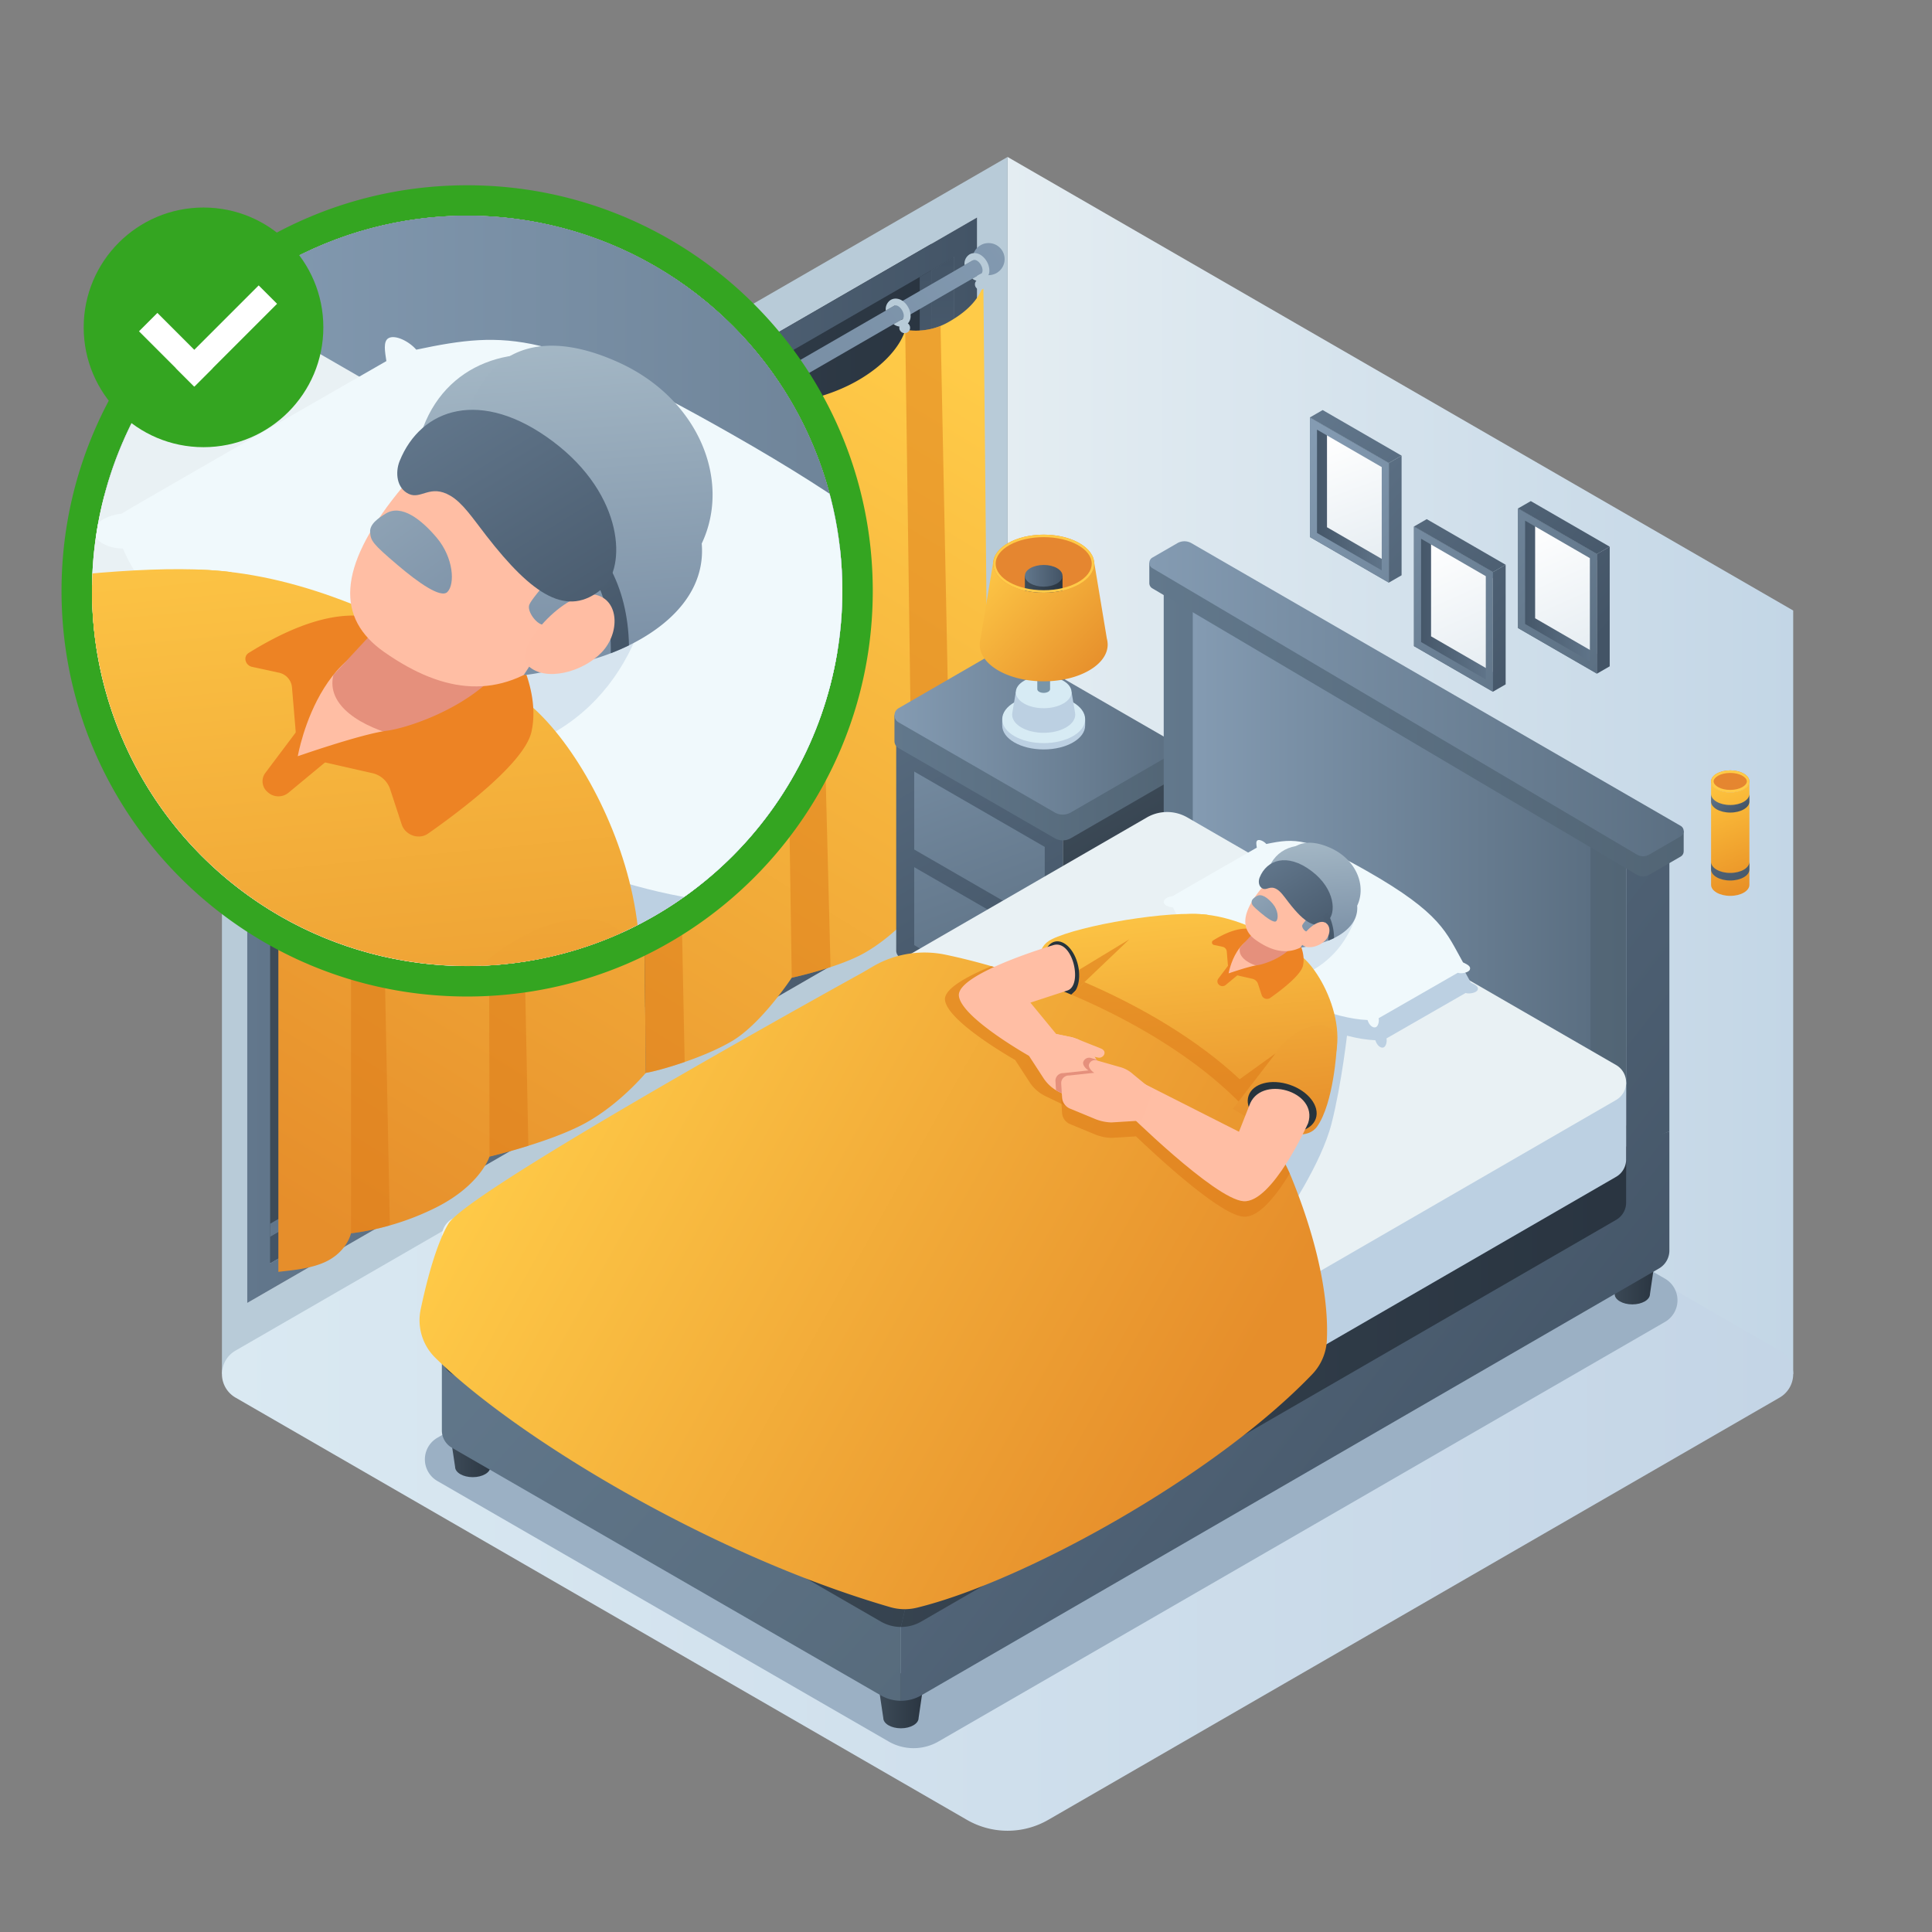 <svg id="Layer_1" data-name="Layer 1" xmlns="http://www.w3.org/2000/svg" xmlns:xlink="http://www.w3.org/1999/xlink" viewBox="0 0 1000 1000">
  <rect x="0" y="0" width="1000" height="1000" fill="#808080" stroke="none"/>
  <defs>
    <style>
      .cls-1 {
        fill: none;
      }

      .cls-2 {
        fill: url(#linear-gradient);
      }

      .cls-3 {
        fill: #b8cbd8;
      }

      .cls-4 {
        fill: url(#linear-gradient-2);
      }

      .cls-5 {
        fill: #9bb0c4;
      }

      .cls-109, .cls-6 {
        fill: #fff;
      }

      .cls-6 {
        opacity: 0.7;
      }

      .cls-7 {
        fill: url(#linear-gradient-3);
      }

      .cls-8 {
        fill: url(#linear-gradient-4);
      }

      .cls-9 {
        fill: url(#linear-gradient-5);
      }

      .cls-10 {
        fill: url(#linear-gradient-6);
      }

      .cls-11 {
        fill: url(#linear-gradient-7);
      }

      .cls-12 {
        fill: url(#linear-gradient-8);
      }

      .cls-13 {
        fill: url(#linear-gradient-9);
      }

      .cls-14 {
        fill: url(#linear-gradient-10);
      }

      .cls-15 {
        fill: url(#linear-gradient-11);
      }

      .cls-16 {
        fill: url(#linear-gradient-12);
      }

      .cls-17, .cls-56 {
        fill: #dd7b19;
      }

      .cls-17, .cls-53 {
        opacity: 0.5;
      }

      .cls-18 {
        fill: url(#linear-gradient-13);
      }

      .cls-19 {
        fill: url(#linear-gradient-14);
      }

      .cls-20 {
        fill: url(#linear-gradient-15);
      }

      .cls-21 {
        fill: url(#linear-gradient-16);
      }

      .cls-22 {
        fill: #2e3e59;
      }

      .cls-23 {
        fill: #4f4f4f;
      }

      .cls-24 {
        fill: url(#linear-gradient-17);
      }

      .cls-25 {
        fill: url(#linear-gradient-18);
      }

      .cls-26 {
        fill: url(#linear-gradient-19);
      }

      .cls-27 {
        fill: url(#linear-gradient-20);
      }

      .cls-28 {
        fill: url(#linear-gradient-21);
      }

      .cls-29 {
        fill: url(#linear-gradient-22);
      }

      .cls-30, .cls-53 {
        fill: #bcd0e2;
      }

      .cls-31 {
        fill: #d7ebf4;
      }

      .cls-32 {
        fill: #7995a8;
      }

      .cls-33 {
        fill: url(#linear-gradient-23);
      }

      .cls-34 {
        fill: #e58630;
      }

      .cls-35 {
        fill: url(#linear-gradient-24);
      }

      .cls-36 {
        fill: url(#linear-gradient-25);
      }

      .cls-37 {
        fill: #ffcb48;
      }

      .cls-38 {
        fill: #34a521;
      }

      .cls-39 {
        fill: #e2e2e2;
      }

      .cls-40 {
        clip-path: url(#clip-path);
      }

      .cls-41 {
        fill: url(#linear-gradient-26);
      }

      .cls-42 {
        fill: url(#linear-gradient-27);
      }

      .cls-43 {
        fill: url(#linear-gradient-28);
      }

      .cls-44 {
        fill: url(#linear-gradient-29);
      }

      .cls-45 {
        fill: url(#linear-gradient-30);
      }

      .cls-46 {
        fill: #541510;
        opacity: 0.3;
      }

      .cls-47 {
        fill: url(#linear-gradient-31);
      }

      .cls-48 {
        fill: #e9f1f4;
      }

      .cls-49 {
        fill: #606060;
      }

      .cls-50 {
        fill: url(#linear-gradient-32);
      }

      .cls-51 {
        fill: url(#linear-gradient-33);
      }

      .cls-52 {
        fill: #f0f9fc;
      }

      .cls-54 {
        fill: url(#linear-gradient-34);
      }

      .cls-55 {
        fill: url(#linear-gradient-35);
      }

      .cls-56 {
        opacity: 0.6;
      }

      .cls-57 {
        fill: #ed8324;
      }

      .cls-58 {
        fill: #ffbea4;
      }

      .cls-59 {
        fill: #e5907c;
      }

      .cls-60 {
        fill: url(#linear-gradient-36);
      }

      .cls-61 {
        fill: url(#linear-gradient-37);
      }

      .cls-62 {
        fill: url(#linear-gradient-38);
      }

      .cls-63 {
        fill: url(#linear-gradient-39);
      }

      .cls-64 {
        fill: #ffbda3;
      }

      .cls-65 {
        fill: url(#linear-gradient-40);
      }

      .cls-66 {
        fill: url(#linear-gradient-41);
      }

      .cls-67 {
        fill: #27343d;
      }

      .cls-68 {
        fill: url(#linear-gradient-42);
      }

      .cls-69 {
        fill: url(#linear-gradient-43);
      }

      .cls-70 {
        fill: url(#linear-gradient-44);
      }

      .cls-71 {
        fill: url(#linear-gradient-45);
      }

      .cls-72 {
        fill: url(#linear-gradient-46);
      }

      .cls-73 {
        fill: url(#linear-gradient-47);
      }

      .cls-74 {
        fill: url(#linear-gradient-48);
      }

      .cls-75 {
        fill: url(#linear-gradient-49);
      }

      .cls-76 {
        fill: url(#linear-gradient-50);
      }

      .cls-77 {
        fill: url(#linear-gradient-51);
      }

      .cls-78 {
        fill: url(#linear-gradient-52);
      }

      .cls-79 {
        fill: url(#linear-gradient-53);
      }

      .cls-80 {
        fill: url(#linear-gradient-54);
      }

      .cls-81 {
        fill: url(#linear-gradient-55);
      }

      .cls-82 {
        fill: url(#linear-gradient-56);
      }

      .cls-83 {
        fill: url(#linear-gradient-57);
      }

      .cls-84 {
        fill: url(#linear-gradient-58);
      }

      .cls-85 {
        fill: url(#linear-gradient-59);
      }

      .cls-86 {
        fill: url(#linear-gradient-60);
      }

      .cls-87 {
        fill: url(#linear-gradient-61);
      }

      .cls-88 {
        fill: url(#linear-gradient-62);
      }

      .cls-89 {
        fill: url(#linear-gradient-63);
      }

      .cls-90 {
        fill: url(#linear-gradient-64);
      }

      .cls-91 {
        fill: url(#linear-gradient-65);
      }

      .cls-92 {
        fill: url(#linear-gradient-66);
      }

      .cls-93 {
        fill: url(#linear-gradient-67);
      }

      .cls-94 {
        fill: url(#linear-gradient-68);
      }

      .cls-95 {
        fill: url(#linear-gradient-69);
      }

      .cls-96 {
        fill: url(#linear-gradient-70);
      }

      .cls-97 {
        fill: #bcbcbc;
      }

      .cls-98 {
        fill: url(#linear-gradient-71);
      }

      .cls-99 {
        fill: url(#linear-gradient-72);
      }

      .cls-100 {
        fill: url(#linear-gradient-73);
      }

      .cls-101 {
        fill: url(#linear-gradient-74);
      }

      .cls-102 {
        fill: url(#linear-gradient-75);
      }

      .cls-103 {
        fill: url(#linear-gradient-76);
      }

      .cls-104 {
        fill: url(#linear-gradient-77);
      }

      .cls-105 {
        fill: url(#linear-gradient-78);
      }

      .cls-106 {
        fill: url(#linear-gradient-79);
      }

      .cls-107 {
        fill: url(#linear-gradient-80);
      }

      .cls-108 {
        fill: url(#linear-gradient-81);
      }
    </style>
    <linearGradient id="linear-gradient" x1="521.509" y1="396.228" x2="928.156" y2="396.228" gradientUnits="userSpaceOnUse">
      <stop offset="0" stop-color="#e4edf2"/>
      <stop offset="1" stop-color="#c3d6e6"/>
    </linearGradient>
    <linearGradient id="linear-gradient-2" x1="114.879" y1="711.22" x2="928.156" y2="711.22" gradientUnits="userSpaceOnUse">
      <stop offset="0" stop-color="#dae9f2"/>
      <stop offset="0.993" stop-color="#c4d5e6"/>
    </linearGradient>
    <linearGradient id="linear-gradient-3" x1="127.997" y1="390.079" x2="493.868" y2="390.079" gradientUnits="userSpaceOnUse">
      <stop offset="0" stop-color="#3e4c59"/>
      <stop offset="1" stop-color="#293440"/>
    </linearGradient>
    <linearGradient id="linear-gradient-4" x1="188.942" y1="640.246" x2="188.942" y2="280.782" gradientUnits="userSpaceOnUse">
      <stop offset="0" stop-color="#62778c"/>
      <stop offset="1" stop-color="#435466"/>
    </linearGradient>
    <linearGradient id="linear-gradient-5" x1="310.897" y1="569.844" x2="310.897" y2="210.363" xlink:href="#linear-gradient-4"/>
    <linearGradient id="linear-gradient-6" x1="432.887" y1="499.433" x2="432.887" y2="139.912" xlink:href="#linear-gradient-4"/>
    <linearGradient id="linear-gradient-7" x1="139.82" y1="393.489" x2="493.868" y2="393.489" gradientUnits="userSpaceOnUse">
      <stop offset="0" stop-color="#435466"/>
      <stop offset="1" stop-color="#62778c"/>
    </linearGradient>
    <linearGradient id="linear-gradient-8" x1="127.975" y1="393.488" x2="505.708" y2="393.488" xlink:href="#linear-gradient-4"/>
    <linearGradient id="linear-gradient-9" x1="243.993" y1="590.324" x2="243.993" y2="273.936" xlink:href="#linear-gradient-4"/>
    <linearGradient id="linear-gradient-10" x1="365.955" y1="519.913" x2="365.955" y2="203.517" xlink:href="#linear-gradient-4"/>
    <linearGradient id="linear-gradient-11" x1="487.933" y1="449.488" x2="487.933" y2="133.093" xlink:href="#linear-gradient-4"/>
    <linearGradient id="linear-gradient-12" x1="428.982" y1="146.551" x2="138.955" y2="619.423" gradientUnits="userSpaceOnUse">
      <stop offset="0" stop-color="#ffcb48"/>
      <stop offset="1" stop-color="#e68e2b"/>
    </linearGradient>
    <linearGradient id="linear-gradient-13" x1="514.46" y1="198.978" x2="224.432" y2="671.849" xlink:href="#linear-gradient-12"/>
    <linearGradient id="linear-gradient-14" x1="540.671" y1="111.295" x2="109.412" y2="450.817" gradientUnits="userSpaceOnUse">
      <stop offset="0" stop-color="#849bb2"/>
      <stop offset="1" stop-color="#5b6f82"/>
    </linearGradient>
    <linearGradient id="linear-gradient-15" x1="522.013" y1="87.595" x2="90.754" y2="427.117" xlink:href="#linear-gradient-14"/>
    <linearGradient id="linear-gradient-16" x1="502.556" y1="62.881" x2="71.297" y2="402.403" xlink:href="#linear-gradient-14"/>
    <linearGradient id="linear-gradient-17" x1="546.233" y1="417.483" x2="605.13" y2="516.466" xlink:href="#linear-gradient-3"/>
    <linearGradient id="linear-gradient-18" x1="424.486" y1="290.301" x2="548.103" y2="513.35" xlink:href="#linear-gradient-4"/>
    <linearGradient id="linear-gradient-19" x1="457.526" y1="308.281" x2="536.354" y2="516.698" xlink:href="#linear-gradient-14"/>
    <linearGradient id="linear-gradient-20" x1="441.151" y1="314.474" x2="519.979" y2="522.891" xlink:href="#linear-gradient-14"/>
    <linearGradient id="linear-gradient-21" x1="462.975" y1="402.596" x2="608.093" y2="402.596" gradientUnits="userSpaceOnUse">
      <stop offset="0" stop-color="#62788c"/>
      <stop offset="1" stop-color="#526575"/>
    </linearGradient>
    <linearGradient id="linear-gradient-22" x1="462.975" y1="378.597" x2="608.093" y2="378.597" xlink:href="#linear-gradient-14"/>
    <linearGradient id="linear-gradient-23" x1="507.414" y1="287.561" x2="570.79" y2="346.459" xlink:href="#linear-gradient-12"/>
    <linearGradient id="linear-gradient-24" x1="530.47" y1="302.409" x2="549.954" y2="302.409" xlink:href="#linear-gradient-3"/>
    <linearGradient id="linear-gradient-25" x1="530.47" y1="298.031" x2="549.954" y2="298.031" xlink:href="#linear-gradient-4"/>
    <clipPath id="clip-path">
      <path class="cls-1" d="M435.985,305.844A194.175,194.175,0,1,1,364.939,155.682,193.785,193.785,0,0,1,435.985,305.844Z"/>
    </clipPath>
    <linearGradient id="linear-gradient-26" x1="771.081" y1="884.967" x2="850.03" y2="884.967" xlink:href="#linear-gradient-3"/>
    <linearGradient id="linear-gradient-27" x1="-120.905" y1="-312.55" x2="1170.919" y2="678.129" xlink:href="#linear-gradient-4"/>
    <linearGradient id="linear-gradient-28" x1="48.605" y1="201.697" x2="800.586" y2="201.697" xlink:href="#linear-gradient-21"/>
    <linearGradient id="linear-gradient-29" x1="95.84" y1="218.257" x2="742.583" y2="218.257" xlink:href="#linear-gradient-14"/>
    <linearGradient id="linear-gradient-30" x1="-672.578" y1="406.819" x2="619.246" y2="1397.498" xlink:href="#linear-gradient-4"/>
    <linearGradient id="linear-gradient-31" x1="-1156.786" y1="1046.477" x2="857.541" y2="1046.477" xlink:href="#linear-gradient-3"/>
    <linearGradient id="linear-gradient-32" x1="25.184" y1="-21.267" x2="894.199" y2="-21.267" xlink:href="#linear-gradient-21"/>
    <linearGradient id="linear-gradient-33" x1="25.179" y1="-55.194" x2="894.199" y2="-55.194" xlink:href="#linear-gradient-14"/>
    <linearGradient id="linear-gradient-34" x1="-25.379" y1="239.952" x2="20.041" y2="705.505" xlink:href="#linear-gradient-12"/>
    <linearGradient id="linear-gradient-35" x1="-35.194" y1="246.013" x2="7.589" y2="684.541" xlink:href="#linear-gradient-12"/>
    <linearGradient id="linear-gradient-36" x1="-1512.911" y1="3627.275" x2="-1369.375" y2="3776.44" gradientTransform="matrix(0.771, 0.636, -0.636, 0.771, 3714.351, -1689.387)" gradientUnits="userSpaceOnUse">
      <stop offset="0.006" stop-color="#adc0cc"/>
      <stop offset="1" stop-color="#7b90a6"/>
    </linearGradient>
    <linearGradient id="linear-gradient-37" x1="-394.567" y1="751.756" x2="-248.358" y2="903.698" gradientTransform="translate(612.993 -533.791) rotate(7.725)" xlink:href="#linear-gradient-36"/>
    <linearGradient id="linear-gradient-38" x1="-1473.277" y1="3584.316" x2="-1330.615" y2="3732.573" xlink:href="#linear-gradient-36"/>
    <linearGradient id="linear-gradient-39" x1="242" y1="196.368" x2="332.246" y2="342.366" xlink:href="#linear-gradient-4"/>
    <linearGradient id="linear-gradient-40" x1="-995.428" y1="530.882" x2="114.117" y2="1149.812" xlink:href="#linear-gradient-12"/>
    <linearGradient id="linear-gradient-41" x1="212.698" y1="220.587" x2="253.995" y2="643.882" xlink:href="#linear-gradient-12"/>
    <linearGradient id="linear-gradient-42" x1="228.564" y1="204.4" x2="321.235" y2="354.322" xlink:href="#linear-gradient-4"/>
    <linearGradient id="linear-gradient-43" x1="884.477" y1="403.415" x2="909.261" y2="466.269" gradientUnits="userSpaceOnUse">
      <stop offset="0.008" stop-color="#ffc63f"/>
      <stop offset="1" stop-color="#e68a23"/>
    </linearGradient>
    <linearGradient id="linear-gradient-44" x1="891.685" y1="407.351" x2="900.142" y2="420.577" xlink:href="#linear-gradient-4"/>
    <linearGradient id="linear-gradient-45" x1="875.311" y1="416.904" x2="905.096" y2="463.484" xlink:href="#linear-gradient-4"/>
    <linearGradient id="linear-gradient-46" x1="678.019" y1="258.808" x2="718.848" y2="258.808" xlink:href="#linear-gradient-7"/>
    <linearGradient id="linear-gradient-47" x1="690.787" y1="224.971" x2="715.373" y2="292.063" gradientUnits="userSpaceOnUse">
      <stop offset="0" stop-color="#fff"/>
      <stop offset="0.989" stop-color="#e6edf2"/>
    </linearGradient>
    <linearGradient id="linear-gradient-48" x1="669.743" y1="232.625" x2="815.179" y2="365.351" xlink:href="#linear-gradient-14"/>
    <linearGradient id="linear-gradient-49" x1="670.051" y1="221.931" x2="811.458" y2="348.892" xlink:href="#linear-gradient-4"/>
    <linearGradient id="linear-gradient-50" x1="682.198" y1="208.402" x2="823.605" y2="335.363" xlink:href="#linear-gradient-4"/>
    <linearGradient id="linear-gradient-51" x1="731.882" y1="315.272" x2="772.711" y2="315.272" xlink:href="#linear-gradient-7"/>
    <linearGradient id="linear-gradient-52" x1="741.585" y1="280.455" x2="771.841" y2="348.254" xlink:href="#linear-gradient-47"/>
    <linearGradient id="linear-gradient-53" x1="666.104" y1="236.612" x2="811.54" y2="369.338" xlink:href="#linear-gradient-14"/>
    <linearGradient id="linear-gradient-54" x1="666.022" y1="226.417" x2="807.43" y2="353.379" xlink:href="#linear-gradient-4"/>
    <linearGradient id="linear-gradient-55" x1="678.169" y1="212.888" x2="819.577" y2="339.85" xlink:href="#linear-gradient-4"/>
    <linearGradient id="linear-gradient-56" x1="785.745" y1="305.926" x2="826.574" y2="305.926" xlink:href="#linear-gradient-7"/>
    <linearGradient id="linear-gradient-57" x1="795.448" y1="271.109" x2="825.704" y2="338.908" xlink:href="#linear-gradient-47"/>
    <linearGradient id="linear-gradient-58" x1="695.233" y1="204.694" x2="840.669" y2="337.419" xlink:href="#linear-gradient-14"/>
    <linearGradient id="linear-gradient-59" x1="694.709" y1="194.467" x2="836.117" y2="321.428" xlink:href="#linear-gradient-4"/>
    <linearGradient id="linear-gradient-60" x1="706.856" y1="180.938" x2="848.263" y2="307.899" xlink:href="#linear-gradient-4"/>
    <linearGradient id="linear-gradient-61" x1="832.29" y1="660.913" x2="857.418" y2="660.913" xlink:href="#linear-gradient-3"/>
    <linearGradient id="linear-gradient-62" x1="232.095" y1="750.337" x2="257.222" y2="750.337" xlink:href="#linear-gradient-3"/>
    <linearGradient id="linear-gradient-63" x1="453.731" y1="880.323" x2="478.859" y2="880.323" xlink:href="#linear-gradient-3"/>
    <linearGradient id="linear-gradient-64" x1="548.389" y1="279.768" x2="959.55" y2="595.081" xlink:href="#linear-gradient-4"/>
    <linearGradient id="linear-gradient-65" x1="602.341" y1="443.442" x2="841.681" y2="443.442" xlink:href="#linear-gradient-21"/>
    <linearGradient id="linear-gradient-66" x1="617.375" y1="448.713" x2="823.22" y2="448.713" xlink:href="#linear-gradient-14"/>
    <linearGradient id="linear-gradient-67" x1="372.803" y1="508.728" x2="783.964" y2="824.041" xlink:href="#linear-gradient-4"/>
    <linearGradient id="linear-gradient-68" x1="242.559" y1="640.814" x2="598.182" y2="961.502" xlink:href="#linear-gradient-21"/>
    <linearGradient id="linear-gradient-69" x1="218.69" y1="712.318" x2="859.809" y2="712.318" xlink:href="#linear-gradient-3"/>
    <linearGradient id="linear-gradient-70" x1="218.69" y1="725.918" x2="859.809" y2="725.918" xlink:href="#linear-gradient-3"/>
    <linearGradient id="linear-gradient-71" x1="594.886" y1="372.477" x2="871.476" y2="372.477" xlink:href="#linear-gradient-21"/>
    <linearGradient id="linear-gradient-72" x1="594.885" y1="361.679" x2="871.476" y2="361.679" xlink:href="#linear-gradient-14"/>
    <linearGradient id="linear-gradient-73" x1="578.793" y1="455.618" x2="593.25" y2="603.794" xlink:href="#linear-gradient-12"/>
    <linearGradient id="linear-gradient-74" x1="575.669" y1="457.547" x2="589.286" y2="597.122" xlink:href="#linear-gradient-12"/>
    <linearGradient id="linear-gradient-75" x1="-1007.983" y1="3573.313" x2="-962.298" y2="3620.789" xlink:href="#linear-gradient-36"/>
    <linearGradient id="linear-gradient-76" x1="141.752" y1="952.954" x2="188.288" y2="1001.314" gradientTransform="translate(612.993 -533.791) rotate(7.725)" xlink:href="#linear-gradient-36"/>
    <linearGradient id="linear-gradient-77" x1="-995.368" y1="3559.64" x2="-949.962" y2="3606.827" xlink:href="#linear-gradient-36"/>
    <linearGradient id="linear-gradient-78" x1="659.308" y1="442.642" x2="690.574" y2="493.222" xlink:href="#linear-gradient-4"/>
    <linearGradient id="linear-gradient-79" x1="663.895" y1="441.746" x2="692.618" y2="488.214" xlink:href="#linear-gradient-4"/>
    <linearGradient id="linear-gradient-80" x1="270.047" y1="548.215" x2="623.192" y2="745.208" xlink:href="#linear-gradient-12"/>
    <linearGradient id="linear-gradient-81" x1="654.568" y1="449.455" x2="667.712" y2="584.181" xlink:href="#linear-gradient-12"/>
  </defs>
  <g>
    <g>
      <polygon class="cls-2" points="521.509 81.236 928.156 316.004 928.156 711.22 521.509 476.43 521.509 81.236"/>
      <polygon class="cls-3" points="521.525 81.236 114.879 316.004 114.879 711.22 521.525 476.43 521.525 81.236"/>
    </g>
    <path class="cls-4" d="M121.896,723.386l378.581,218.564a42.101,42.101,0,0,0,42.101-.001l378.561-218.567a14.034,14.034,0,0,0,0-24.307L542.561,480.491a42.101,42.101,0,0,0-42.104.001l-378.562,218.587A14.034,14.034,0,0,0,121.896,723.386Z"/>
    <path class="cls-5" d="M226.381,766.568,459.936,901.383a25.843,25.843,0,0,0,25.846-.002l376.022-217.163a12.922,12.922,0,0,0-.001-22.38L628.331,527.042a25.843,25.843,0,0,0-25.845-.001l-376.106,217.145A12.922,12.922,0,0,0,226.381,766.568Z"/>
  </g>
  <g>
    <g>
      <g>
        <g>
          <path class="cls-6" d="M127.975,674.405,502.154,458.383a7.108,7.108,0,0,0,3.554-6.156V112.571L127.975,330.666Z"/>
          <path class="cls-7" d="M493.868,449.486,139.82,653.893l-11.822-6.823V330.685L482.045,126.266l11.822,6.823Z"/>
          <polygon class="cls-8" points="238.064 280.782 238.064 583.528 139.82 640.246 139.821 633.398 232.141 580.112 232.141 284.202 238.064 280.782"/>
          <polygon class="cls-9" points="360.027 210.363 360.008 513.124 261.767 569.844 261.767 562.996 354.085 509.712 354.085 213.774 360.027 210.363"/>
          <polygon class="cls-10" points="482.045 139.912 482.005 442.698 383.73 499.433 383.73 492.586 476.047 439.302 476.047 143.375 482.045 139.912"/>
          <polygon class="cls-11" points="493.868 133.09 493.862 449.492 139.821 653.888 139.82 640.246 482.045 442.675 482.045 139.912 493.868 133.09"/>
          <path class="cls-12" d="M127.975,330.666v343.739L502.154,458.383a7.108,7.108,0,0,0,3.554-6.156V112.571ZM371.883,203.517V519.913l-110.116,63.573v-316.389Zm-232.063,133.988,110.1-63.57V590.324L139.821,653.888Zm354.041,111.986-110.132,63.582V196.678l110.132-63.588Z"/>
        </g>
        <polygon class="cls-13" points="249.921 590.324 238.064 583.528 238.064 280.782 249.921 273.936 249.921 590.324"/>
        <polygon class="cls-14" points="371.883 519.913 360.027 513.117 360.027 210.363 371.883 203.517 371.883 519.913"/>
      </g>
      <polygon class="cls-15" points="493.862 449.488 482.005 442.698 482.045 139.912 493.862 133.093 493.862 449.488"/>
    </g>
    <g>
      <path class="cls-16" d="M331.331,249.513l2.94,305.792s-13.496,16.334-31.561,26.15-49.342,17.194-49.342,17.194-4.554,14.569-27.246,26.139a136.775,136.775,0,0,1-44.439,13.573s-1.851,8.736-11.921,14.121c-8.35,4.438-20.1,5.09-25.679,5.844V356.728s10.757,2.012,25.268-5.598,12.331-14.109,12.331-14.109,27.145-3.187,43.431-12.765,27.713-28.497,27.713-28.497a158.188,158.188,0,0,0,43.613-12.821C318.05,272.713,326.121,254.408,331.331,249.513Z"/>
      <path class="cls-17" d="M195.831,334.553c-8.099,1.757-14.148,2.468-14.148,2.468a4.666,4.666,0,0,1,0,2.066V638.362a122.988,122.988,0,0,0,20.095-4.107Z"/>
      <path class="cls-17" d="M253.482,598.622c.068-.016.164-.039.292-.07l.01-.002c.124-.03.28-.068.457-.111l.11-.027c.167-.041.349-.086.555-.137l.119-.03c.224-.056.466-.117.731-.184l.088-.022q.425-.108.914-.233l.092-.024c.317-.081.655-.169,1.009-.261l.185-.048q.539-.141,1.131-.298l.13-.034q.65-.173,1.356-.363l.031-.008c3.474-.938,7.928-2.199,12.789-3.72L267.486,292.954a139.274,139.274,0,0,1-14.66,2.806h-0l.541,302.89.102-.024Z"/>
      <path class="cls-18" d="M508.994,147.984l2.954,301.504c0,3.759-5.001,9.47-15.527,14.845a84.12,84.12,0,0,1-23.69,7.796s-10.573,12.807-25.466,21.204c-13.399,7.556-37.461,12.736-37.461,12.736s-15.483,23.527-30.609,32.604-39.346,15.877-44.925,16.632l-2.94-305.792s27.736-3.787,42.966-12.67c15.359-8.958,31.029-27.835,31.029-27.835s21.916-1.502,41.268-13.632,21.946-24.662,21.946-24.662a34.031,34.031,0,0,0,22.698-4.19C502.991,159.806,506.779,153.387,508.994,147.984Z"/>
      <path class="cls-17" d="M348.271,246.232c-9.385,2.248-16.94,3.282-16.94,3.282l2.94,305.792c2.921-.395,10.953-2.449,20.112-5.617Z"/>
      <path class="cls-17" d="M422.281,205.817a95.395,95.395,0,0,1-16.955,3.192l4.479,297.061s9.621-2.073,20.083-5.506Z"/>
      <path class="cls-17" d="M486.825,168.737a36.123,36.123,0,0,1-18.284,1.977L472.731,472.129a84.269,84.269,0,0,0,20.102-6.094Z"/>
    </g>
    <g>
      <g>
        <circle class="cls-19" cx="511.686" cy="134.115" r="8.309"/>
        <path class="cls-20" d="M510.65,139.986,145.016,351.13l-4.048-7.012L506.616,132.967l.002.003a2.039,2.039,0,0,1,2.012.214,6.329,6.329,0,0,1,2.872,4.954A1.986,1.986,0,0,1,510.65,139.986Z"/>
        <path class="cls-3" d="M512.046,139.184a9.877,9.877,0,0,0-1.298-3.859,9.537,9.537,0,0,0-2.807-3.123,6.336,6.336,0,0,0-3.579-1.193,5.139,5.139,0,0,0-2.509.649,5.674,5.674,0,0,0-2.596,5.561l4.35-2.509a1.385,1.385,0,0,1,.755-.193c1.087,0,2.438.982,3.35,2.561.965,1.666,1.105,3.438.439,4.35a1.384,1.384,0,0,1-.439.403,1.214,1.214,0,0,1-.544.158l-3.877,2.245a6.193,6.193,0,0,0,3.666,1.298,4.922,4.922,0,0,0,2.508-.667,5.464,5.464,0,0,0,2.614-4.929C512.081,139.693,512.064,139.43,512.046,139.184Z"/>
        <path class="cls-3" d="M471.281,162.732a9.877,9.877,0,0,0-1.298-3.859,9.537,9.537,0,0,0-2.807-3.123,6.336,6.336,0,0,0-3.579-1.193,5.139,5.139,0,0,0-2.509.649,5.674,5.674,0,0,0-2.596,5.561l4.35-2.509a1.385,1.385,0,0,1,.755-.193c1.087,0,2.438.982,3.35,2.561.965,1.666,1.105,3.438.439,4.35a1.384,1.384,0,0,1-.439.403,1.214,1.214,0,0,1-.544.158l-3.877,2.245a6.193,6.193,0,0,0,3.666,1.298,4.922,4.922,0,0,0,2.508-.667,5.464,5.464,0,0,0,2.614-4.929C471.316,163.241,471.298,162.978,471.281,162.732Z"/>
      </g>
      <circle class="cls-3" cx="507.416" cy="147.172" r="2.799"/>
      <circle class="cls-3" cx="468.269" cy="169.65" r="2.799"/>
      <path class="cls-3" d="M409.116,198.614a9.878,9.878,0,0,0-1.298-3.859,9.537,9.537,0,0,0-2.807-3.123,6.336,6.336,0,0,0-3.579-1.193,5.14,5.14,0,0,0-2.509.649,5.674,5.674,0,0,0-2.596,5.561l4.35-2.509a1.385,1.385,0,0,1,.755-.193c1.087,0,2.438.982,3.35,2.561.965,1.666,1.105,3.438.439,4.35a1.384,1.384,0,0,1-.439.403,1.214,1.214,0,0,1-.544.158l-3.877,2.245a6.193,6.193,0,0,0,3.666,1.298,4.922,4.922,0,0,0,2.508-.667,5.464,5.464,0,0,0,2.614-4.929C409.151,199.123,409.133,198.86,409.116,198.614Z"/>
      <circle class="cls-3" cx="405.528" cy="206.674" r="2.799"/>
      <path class="cls-3" d="M338.087,239.635a9.877,9.877,0,0,0-1.298-3.859,9.537,9.537,0,0,0-2.807-3.123,6.336,6.336,0,0,0-3.579-1.193,5.139,5.139,0,0,0-2.509.649,5.674,5.674,0,0,0-2.596,5.561l4.35-2.509a1.385,1.385,0,0,1,.755-.193c1.087,0,2.438.982,3.35,2.561.965,1.666,1.105,3.438.439,4.35a1.384,1.384,0,0,1-.439.403,1.214,1.214,0,0,1-.544.158l-3.877,2.245a6.193,6.193,0,0,0,3.666,1.298,4.922,4.922,0,0,0,2.508-.667,5.464,5.464,0,0,0,2.614-4.929C338.122,240.144,338.105,239.881,338.087,239.635Z"/>
      <circle class="cls-3" cx="333.491" cy="247.861" r="2.799"/>
      <path class="cls-3" d="M332.136,243.057a9.877,9.877,0,0,0-1.298-3.859,9.537,9.537,0,0,0-2.807-3.123,6.336,6.336,0,0,0-3.579-1.193,5.139,5.139,0,0,0-2.509.649,5.674,5.674,0,0,0-2.596,5.561l4.35-2.509a1.385,1.385,0,0,1,.755-.193c1.087,0,2.438.982,3.35,2.561.965,1.666,1.105,3.438.439,4.35a1.384,1.384,0,0,1-.439.403,1.214,1.214,0,0,1-.544.158l-3.877,2.245a6.193,6.193,0,0,0,3.666,1.298,4.922,4.922,0,0,0,2.508-.667,5.464,5.464,0,0,0,2.614-4.929C332.171,243.566,332.153,243.303,332.136,243.057Z"/>
      <circle class="cls-3" cx="330.006" cy="249.941" r="2.799"/>
      <path class="cls-3" d="M256.959,286.485a9.877,9.877,0,0,0-1.298-3.859,9.537,9.537,0,0,0-2.807-3.123,6.336,6.336,0,0,0-3.579-1.193,5.14,5.14,0,0,0-2.509.649,5.674,5.674,0,0,0-2.596,5.561l4.35-2.509a1.385,1.385,0,0,1,.755-.193c1.087,0,2.438.982,3.35,2.561.965,1.666,1.105,3.438.439,4.35a1.384,1.384,0,0,1-.439.403,1.214,1.214,0,0,1-.544.158l-3.877,2.245a6.193,6.193,0,0,0,3.666,1.298,4.922,4.922,0,0,0,2.508-.667,5.464,5.464,0,0,0,2.614-4.929C256.994,286.994,256.977,286.731,256.959,286.485Z"/>
      <circle class="cls-3" cx="253.371" cy="294.544" r="2.799"/>
      <path class="cls-3" d="M185.37,327.875a9.877,9.877,0,0,0-1.298-3.859,9.537,9.537,0,0,0-2.807-3.123,6.336,6.336,0,0,0-3.579-1.193,5.139,5.139,0,0,0-2.509.649,5.674,5.674,0,0,0-2.596,5.561l4.35-2.509a1.385,1.385,0,0,1,.755-.193c1.087,0,2.438.982,3.35,2.561.965,1.666,1.105,3.438.439,4.35a1.385,1.385,0,0,1-.439.403,1.214,1.214,0,0,1-.544.158l-3.877,2.245a6.193,6.193,0,0,0,3.666,1.298,4.922,4.922,0,0,0,2.508-.667,5.464,5.464,0,0,0,2.614-4.929C185.405,328.384,185.387,328.121,185.37,327.875Z"/>
      <circle class="cls-3" cx="181.782" cy="335.935" r="2.799"/>
      <path class="cls-3" d="M149.475,348.531a9.878,9.878,0,0,0-1.298-3.859,9.537,9.537,0,0,0-2.807-3.123,6.336,6.336,0,0,0-3.579-1.193,5.139,5.139,0,0,0-2.509.649,5.674,5.674,0,0,0-2.596,5.561l4.35-2.509a1.385,1.385,0,0,1,.755-.193c1.087,0,2.438.982,3.35,2.561.965,1.666,1.105,3.438.439,4.35a1.384,1.384,0,0,1-.439.403,1.214,1.214,0,0,1-.544.158l-3.877,2.245a6.193,6.193,0,0,0,3.666,1.298,4.922,4.922,0,0,0,2.508-.667,5.464,5.464,0,0,0,2.614-4.929C149.511,349.04,149.493,348.777,149.475,348.531Z"/>
      <circle class="cls-3" cx="145.887" cy="356.59" r="2.799"/>
    </g>
    <circle class="cls-21" cx="138.013" cy="349.879" r="8.309"/>
  </g>
  <g>
    <g>
      <path class="cls-22" d="M541.213,529.417l2.279,16.95c0,2.092,2.951,3.788,6.592,3.788s6.592-1.696,6.592-3.788l2.288-16.95Z"/>
      <path class="cls-23" d="M587.589,502.669l2.279,16.95c0,2.092,2.951,3.788,6.592,3.788s6.592-1.696,6.592-3.788l2.288-16.95Z"/>
      <path class="cls-22" d="M466.414,485.922l2.279,16.95c0,2.092,2.951,3.788,6.592,3.788s6.592-1.696,6.592-3.788l2.288-16.95Z"/>
      <path class="cls-24" d="M607.189,401.018V508.747a4.149,4.149,0,0,1-2.072,3.608l-50.869,29.411a8.298,8.298,0,0,1-4.161,1.105V385.214Z"/>
      <path class="cls-25" d="M550.088,385.214V542.871a8.299,8.299,0,0,1-4.161-1.105l-79.966-46.158A4.13,4.13,0,0,1,463.873,492V384.271Z"/>
      <polygon class="cls-26" points="473.2 399.36 473.2 439.712 540.761 478.712 540.761 438.36 473.2 399.36"/>
      <polygon class="cls-27" points="473.2 448.84 473.2 489.207 540.761 528.207 540.761 487.839 473.2 448.84"/>
      <path class="cls-28" d="M462.975,370.223v13.335a4.162,4.162,0,0,0,2.099,3.637l80.812,46.645a8.403,8.403,0,0,0,8.411,0l51.698-29.898a4.162,4.162,0,0,0,2.099-3.637v-13.335Z"/>
      <path class="cls-29" d="M605.994,383.333l-80.812-46.645a8.403,8.403,0,0,0-8.411,0L465.074,366.586a4.201,4.201,0,0,0,0,7.274l80.812,46.645a8.403,8.403,0,0,0,8.411,0l51.698-29.898A4.201,4.201,0,0,0,605.994,383.333Z"/>
    </g>
    <g>
      <g>
        <g>
          <path class="cls-30" d="M561.079,372.685c-2.236-5.456-10.719-9.522-20.868-9.522s-18.631,4.065-20.868,9.522h-.595v2.851c0,6.833,9.609,12.372,21.463,12.372s21.463-5.539,21.463-12.372V372.685Z"/>
          <ellipse class="cls-31" cx="540.212" cy="372.265" rx="21.463" ry="12.372"/>
          <path class="cls-30" d="M556.459,369.089h.012l-.025-.15-.004-.024-1.818-10.868h-28.824l-1.806,10.822c-.008.042-.014.085-.021.128l-.015.093h.007a5.514,5.514,0,0,0-.07.799c0,5.195,7.306,9.405,16.317,9.405s16.317-4.211,16.317-9.405A5.513,5.513,0,0,0,556.459,369.089Z"/>
          <ellipse class="cls-31" cx="540.212" cy="358.257" rx="14.412" ry="8.308"/>
        </g>
        <path class="cls-32" d="M536.905,334.962v21.763c0,1.053,1.481,1.906,3.307,1.906s3.307-.853,3.307-1.906V334.962Z"/>
      </g>
      <g>
        <path class="cls-33" d="M573.231,332.221h.002l-.005-.027a11.403,11.403,0,0,0-.306-1.561L566.255,290.478H514.163l-6.667,40.177a11.397,11.397,0,0,0-.294,1.501l-.013.065h.004a11.142,11.142,0,0,0-.098,1.396c0,10.512,14.827,19.033,33.117,19.033,18.29,0,33.117-8.521,33.117-19.033A11.112,11.112,0,0,0,573.231,332.221Z"/>
        <ellipse class="cls-34" cx="540.212" cy="291.762" rx="26.144" ry="15.025"/>
        <path class="cls-35" d="M530.47,305.697a44.103,44.103,0,0,0,19.484,0v-7.666H530.47Z"/>
        <ellipse class="cls-36" cx="540.212" cy="298.031" rx="9.742" ry="5.616"/>
        <path class="cls-37" d="M540.212,278.025c13.705,0,24.855,6.162,24.855,13.736s-11.15,13.737-24.855,13.737-24.855-6.162-24.855-13.737,11.15-13.736,24.855-13.736m0-1.289c-14.439,0-26.144,6.727-26.144,15.025,0,8.298,11.705,15.025,26.144,15.025s26.144-6.727,26.144-15.025c0-8.298-11.705-15.025-26.144-15.025Z"/>
      </g>
    </g>
  </g>
  <g>
    <path class="cls-38" d="M241.792,113.44a191.749,191.749,0,1,1-74.887,15.113,191.184,191.184,0,0,1,74.887-15.113m0-17.542c-115.951,0-209.947,93.997-209.947,209.948S125.841,515.793,241.792,515.793c115.951,0,209.948-93.997,209.948-209.948S357.743,95.898,241.792,95.898Z"/>
    <circle class="cls-39" cx="241.792" cy="305.846" r="194.193"/>
    <path class="cls-39" d="M435.985,305.844A194.175,194.175,0,1,1,364.939,155.682,193.785,193.785,0,0,1,435.985,305.844Z"/>
  </g>
  <g class="cls-40">
    <g>
      <g>
        <g>
          <path class="cls-41" d="M771.081,840.222l10.876,72.758c0,9.241,12.85,16.732,28.701,16.732s28.701-7.491,28.701-16.732l10.67-72.758Z"/>
          <polygon class="cls-42" points="870.926 648.261 870.926 163.289 800.586 204.031 800.586 678.907 870.926 648.261"/>
          <g>
            <polygon class="cls-43" points="48.605 -240.479 48.605 253.564 800.586 643.874 800.586 204.031 48.605 -240.479"/>
            <polygon class="cls-44" points="95.84 -212.419 95.84 428.118 742.583 648.933 742.583 169.884 95.84 -212.419"/>
            <path class="cls-45" d="M870.926,648.261l-.009,192.53c0,11.523-4.791,23.469-16.366,30.177l-1200.244,694.551a65.874,65.874,0,0,1-33.145,8.812V1089.206Z"/>
            <g>
              <path class="cls-46" d="M800.586,589.635V713.434l-.033-.033a32.54,32.54,0,0,1-16.342,29.889l-1129.914,653.16a65.544,65.544,0,0,1-33.145,8.812L-205.786,675.094Z"/>
              <path class="cls-47" d="M800.586,638.663V762.462l-.033-.033a32.54,32.54,0,0,1-16.342,29.889L-345.702,1445.478a65.543,65.543,0,0,1-33.145,8.812L-205.786,724.122Z"/>
              <path class="cls-30" d="M800.586,568.623V692.422l-.033-.033a32.54,32.54,0,0,1-16.342,29.889l-1129.914,653.16a65.543,65.543,0,0,1-33.145,8.812l.319-160.763Z"/>
              <path class="cls-48" d="M-1108.891,847.867l697.416,402.635a65.763,65.763,0,0,0,65.77-.005L784.206,597.336c21.917-12.658,21.916-44.293-.002-56.949L87,137.801a65.763,65.763,0,0,0-65.766-.002L-1108.892,790.914C-1130.813,803.57-1130.813,835.211-1108.891,847.867Z"/>
              <path class="cls-30" d="M347.618,484.415s-9.379,85.834-26.205,151.613S246.044,787.11,246.044,787.11L164.185,620.192,271.37,448.317Z"/>
            </g>
            <polygon class="cls-49" points="110.376 -276.19 870.926 163.289 800.586 204.031 48.605 -240.479 110.376 -276.19"/>
            <path class="cls-50" d="M894.199,160.016,25.184-276.318v32.875l.008-.003a9.763,9.763,0,0,0,4.831,8.642L818.092,231.038a19.729,19.729,0,0,0,19.928.088l51.259-29.69a9.732,9.732,0,0,0,4.85-9.102l.07.038Z"/>
            <path class="cls-51" d="M93.761-308.203,889.27,151.478a9.864,9.864,0,0,1,.009,17.077l-51.259,29.69a19.729,19.729,0,0,1-19.928-.088L30.023-267.686a9.864,9.864,0,0,1,.082-17.032l40.619-23.483A23.017,23.017,0,0,1,93.761-308.203Z"/>
          </g>
        </g>
        <path class="cls-30" d="M75.625,298.744c.701-.757,137.079-78.977,137.079-78.977-.71-4.735-1.838-10.337,1.208-11.921,3.458-1.797,10.535,1.689,14.254,6.018,47.314-9.99,69.067-9.819,163.186,43.692,121.98,69.351,129.386,100.401,156.692,148.838,8.49,4.032,13.016,6.757,11.076,11.838-1.796,4.703-13.614,7.136-19.587,5.059l-128.699,73.899c1.226,5.439-.847,12.72-4.272,14.434-4.502,2.253-10.94-2.417-13.819-11.478l-.003-.007c-56.107-2.325-132.504-36.487-183.216-68.466C167.381,405.097,95.643,362.38,76.32,316.805c-7.448-.017-14.709-3.74-14.991-8.454C61.043,303.555,68.042,299.546,75.625,298.744Z"/>
        <path class="cls-52" d="M62.909,265.869c.701-.757,137.079-78.977,137.079-78.977-.71-4.735-1.838-10.337,1.208-11.921,3.458-1.797,10.535,1.689,14.254,6.018,47.314-9.99,69.067-9.819,163.186,43.692,121.98,69.351,129.386,100.401,156.692,148.838,8.49,4.032,13.016,6.757,11.076,11.838-1.796,4.703-13.614,7.136-19.587,5.059l-128.699,73.899c1.226,5.439-.847,12.72-4.272,14.434-4.502,2.253-10.94-2.417-13.819-11.478l-.003-.007c-56.107-2.325-132.504-36.487-183.216-68.466C154.665,372.222,82.927,329.505,63.605,283.93c-7.448-.017-14.709-3.74-14.991-8.454C48.327,270.68,55.327,266.672,62.909,265.869Z"/>
        <path class="cls-53" d="M284.08,380.619c25.581-13.702,40.466-36.015,48.042-58.245l-60.259-3.587-10.9,56.341Z"/>
        <g>
          <path class="cls-54" d="M119.984,296.153C58.735,288.031-88.237,313.386-133.492,335.921c-50.868,25.33,15.368,103.046,15.368,103.046l81.123-53.097Z"/>
          <path class="cls-55" d="M269.352,361.051c-71.162-49.949-190.691-109.417-281.358-20.528L-121.502,444.891l-188.816,80.085C-434.981,601.86-195.543,731.552-84.376,727.917L63.116,642.575l235.721-70.505C367.337,514.102,311.825,390.863,269.352,361.051Z"/>
          <path class="cls-56" d="M231.903,520.446,172.133,563.523C104.146,499.982,13.875,446.223-80.368,405.684l-41.134,39.208L-310.318,524.976c-124.663,76.884,114.776,206.575,225.942,202.941l147.491-85.342,115.794-34.634,22.711,9.667Z"/>
          <g>
            <path class="cls-57" d="M155.106,376.423,137.253,400.168a7.226,7.226,0,0,0,1.095,9.648l0,0a8.19,8.19,0,0,0,10.966.497l20.624-17.095Z"/>
            <g>
              <path class="cls-57" d="M154.131,391.423l-3.024-35.857a8.544,8.544,0,0,0-6.804-7.397l-13.75-2.979c-3.694-.8-4.831-5.375-1.802-7.253,21.339-13.234,46.956-24.139,68.193-17.123l27.758,7.501L177.646,348.569Z"/>
              <path class="cls-58" d="M154.131,391.423,193.159,384.282s72.543,13.857,75.579-3.311c2.992-16.924-14.509-38.441-44.163-47.273C166.963,316.539,154.131,391.423,154.131,391.423Z"/>
              <path class="cls-59" d="M172.575,349.328c-7.867,31.965,74.292,44.389,79.052,26.679l23.905-68.535L217.932,300.378Z"/>
              <path class="cls-57" d="M154.131,391.423l38.571,8.756a12.57,12.57,0,0,1,9.179,8.152l6.042,18.416c1.831,5.58,8.883,8.047,13.6,4.744,16.904-11.836,49.974-36.735,53.554-52.7,4.832-21.552-9.155-43.908-9.155-43.908-11.398,27.271-52.367,41.607-65.708,43.348S154.131,391.423,154.131,391.423Z"/>
            </g>
          </g>
          <path class="cls-60" d="M275.532,183.348c-34.199-.006-63.744,23.684-61.44,73.735l28.583-17.137Z"/>
          <path class="cls-58" d="M198.779,337.429c31.965,22.446,60.049,24.158,86.662,2.675l57.456-46.544c23.734-18.099,25.539-57.758.843-84.609-21.584-23.468-62.316-30.738-87.066-8.026,0,0-30.146,28.452-50.914,54.34C174.442,294.304,174.268,320.218,198.779,337.429Z"/>
          <path class="cls-61" d="M231.592,306.385c3.989-4.088,3.189-17.705-5.544-28.067-8.003-9.496-18.314-17.524-26.398-12.491-3.693,2.299-8.415,5.367-8.071,9.71s1.041,5.76,14.32,17.021C216.461,301.517,228.192,309.869,231.592,306.385Z"/>
          <path class="cls-62" d="M363.213,281.341c15.535-32.897-1.902-75.091-42.926-93.719-34.818-15.814-58.648-8.812-70.924,11.1-36.905,56.755,55.501,53.234,51.025,77.66a13.553,13.553,0,0,1-2.001,5.034c-8.692,12.959-23.187,27.737-24.48,31.819-1.284,4.165,6.448,13.232,9.463,9.112,1.967,6.463-12.318,27.051-12.318,27.051s9.538-.304,36.754-8.43C332.856,333.51,365.927,314.002,363.213,281.341Z"/>
          <path class="cls-63" d="M316.134,338.124c3.12-1.195,6.283-2.56,9.423-4.101-.304-15.231-3.667-28.888-10.105-40.651l-8.266,4.523C313.511,309.46,316.423,322.674,316.134,338.124Z"/>
          <path class="cls-64" d="M273.386,344.614c8.937,8.518,28.354,3.209,38.02-6.932s9.02-27.046-3.017-29.794C293.279,304.438,264.449,336.096,273.386,344.614Z"/>
        </g>
        <path class="cls-65" d="M-440.66,389.778l15.634-9.199a166.637,166.637,0,0,1,118.752-19.571c216.56,45.5,489.602,182.525,562.912,363.113,53.641,132.137,59.445,219.968,57.239,264.254a85.889,85.889,0,0,1-24.013,55.212c-159.907,166.54-469.844,337.165-642.58,379.356a83.886,83.886,0,0,1-43.276-.858c-295.503-85.734-611.458-278.586-740.227-405.836a85.433,85.433,0,0,1-23.547-78.422c8.899-42.245,24.577-104.828,45.097-139.319C-1081.754,743.18-440.66,389.778-440.66,389.778Z"/>
        <path class="cls-56" d="M-103.699,636.5l40.346,16.662c7.683,3.173,18.637,5.932,27.019,5.758l39.885-2.458C43.419,694.47,141.378,784.405,178.357,787.047c25.432,1.816,54.16-35.626,75.145-70.306-14.438-32.901-35.488-64.309-61.547-93.939a40.319,40.319,0,0,0-4.373,9.216l-16.605,42.052L19.065,597.168-1.156,580.579a51.413,51.413,0,0,0-22.299-11.965l-37.427-10.737a10.082,10.082,0,0,0-12.037,6.71c-1.493,4.662,4.328,11.346,8.662,13.625l-40.773,4.391A12.424,12.424,0,0,0-118.101,595.773l1.39,22.516A21.109,21.109,0,0,0-103.699,636.5Z"/>
        <path class="cls-66" d="M329.793,514.682s-4.794,87.508-31.643,125.624c-29.469,41.838-137.04-28.611-137.04-28.611l67.343-87.621C258.843,474.254,336.12,450.188,329.793,514.682Z"/>
        <ellipse class="cls-67" cx="241.252" cy="608.886" rx="38.376" ry="57.741" transform="matrix(0.322, -0.947, 0.947, 0.322, -412.871, 641.552)"/>
        <path class="cls-58" d="M283.444,634.959S225.282,765.263,178.357,761.911-13.707,614.625-13.707,614.625L12.33,568.623l158.648,80.31,16.604-42.051C204.625,555.077,300.691,582.794,283.444,634.959Z"/>
        <ellipse class="cls-58" cx="-37.119" cy="584.538" rx="56.406" ry="33.07"/>
        <path class="cls-68" d="M311.809,304.574c-18.07,15.47-36.184,3.561-60.213-27.447-7.149-9.225-12.149-16.834-18.511-20.553-10.432-6.097-15.071,2.044-21.447-.894-6.418-2.958-7.126-11.207-4.803-17.002,10.989-27.419,42.211-38.111,79.413-10.15S324.136,294.021,311.809,304.574Z"/>
      </g>
      <path class="cls-64" d="M-1.156,555.445a51.414,51.414,0,0,0-22.299-11.966L-60.881,532.742a10.083,10.083,0,0,0-12.037,6.71l0,0c-1.493,4.663,4.328,11.348,8.663,13.625l10.683-1.151-51.456,5.542a12.423,12.423,0,0,0-13.073,13.17l1.39,22.516A21.109,21.109,0,0,0-103.699,611.365l40.346,16.661c7.683,3.173,18.637,5.933,27.019,5.758l49.046-3.022,18.433-48.821Z"/>
    </g>
  </g>
  <g>
    <ellipse class="cls-34" cx="895.568" cy="404.457" rx="9.917" ry="5.716"/>
    <path class="cls-69" d="M905.485,404.459c-.003,3.156-4.441,5.714-9.917,5.714-5.477,0-9.916-2.559-9.916-5.717v53.523c0,3.157,4.44,5.716,9.916,5.716s9.917-2.559,9.917-5.716V404.459Z"/>
    <path class="cls-70" d="M905.485,410.953c-.003,3.156-4.441,5.714-9.917,5.714-5.477,0-9.916-2.559-9.916-5.717v3.92c0,3.157,4.44,5.716,9.916,5.716s9.917-2.559,9.917-5.716Z"/>
    <path class="cls-71" d="M905.485,446.113c-.003,3.156-4.441,5.714-9.917,5.714-5.477,0-9.916-2.559-9.916-5.717v3.92c0,3.157,4.44,5.716,9.916,5.716s9.917-2.559,9.917-5.716Z"/>
    <path class="cls-37" d="M895.568,400.056c5.069,0,8.601,2.319,8.601,4.401s-3.532,4.401-8.601,4.401c-5.069,0-8.601-2.319-8.601-4.401s3.532-4.401,8.601-4.401m0-1.316c-5.477,0-9.917,2.559-9.917,5.717,0,3.157,4.44,5.716,9.917,5.716s9.916-2.559,9.916-5.716c0-3.157-4.44-5.717-9.916-5.717Z"/>
  </g>
  <g>
    <g>
      <polygon class="cls-72" points="718.848 239.655 678.019 216.044 678.019 277.961 718.848 301.571 718.848 239.655"/>
      <polygon class="cls-73" points="718.848 242.882 686.853 224.379 686.853 272.9 718.848 291.402 718.848 242.882"/>
      <path class="cls-74" d="M681.68,222.391l33.506,19.376v53.458l-33.506-19.376V222.391m-3.661-6.347v61.917l40.829,23.611V239.655L678.019,216.044Z"/>
      <polygon class="cls-75" points="725.459 297.765 725.459 235.849 718.848 239.655 718.848 301.571 725.459 297.765"/>
      <polygon class="cls-76" points="725.459 235.849 684.616 212.246 678.019 216.044 718.848 239.655 725.459 235.849"/>
    </g>
    <g>
      <polygon class="cls-77" points="772.711 296.119 731.882 272.508 731.882 334.425 772.711 358.036 772.711 296.119"/>
      <polygon class="cls-78" points="772.711 299.346 740.716 280.843 740.716 329.364 772.711 347.866 772.711 299.346"/>
      <path class="cls-79" d="M735.543,278.855l33.506,19.376V351.689L735.543,332.313V278.855m-3.661-6.347v61.917l40.829,23.611V296.119L731.882,272.508Z"/>
      <polygon class="cls-80" points="779.322 354.229 779.322 292.313 772.711 296.119 772.711 358.036 779.322 354.229"/>
      <polygon class="cls-81" points="779.322 292.313 738.479 268.71 731.882 272.508 772.711 296.119 779.322 292.313"/>
    </g>
    <g>
      <polygon class="cls-82" points="826.574 286.773 785.745 263.162 785.745 325.078 826.574 348.689 826.574 286.773"/>
      <polygon class="cls-83" points="826.574 289.999 794.579 271.497 794.579 320.017 826.574 338.52 826.574 289.999"/>
      <path class="cls-84" d="M789.406,269.509l33.506,19.376v53.458l-33.506-19.376V269.509m-3.661-6.347v61.917l40.829,23.611V286.773L785.745,263.162Z"/>
      <polygon class="cls-85" points="833.185 344.883 833.185 282.967 826.574 286.773 826.574 348.689 833.185 344.883"/>
      <polygon class="cls-86" points="833.185 282.967 792.342 259.364 785.745 263.162 826.574 286.773 833.185 282.967"/>
    </g>
  </g>
  <g>
    <g>
      <g>
        <path class="cls-87" d="M832.29,646.671l3.462,23.157c0,2.941,4.09,5.325,9.135,5.325s9.135-2.384,9.135-5.325l3.396-23.157Z"/>
        <path class="cls-88" d="M232.095,736.096l3.462,23.157c0,2.941,4.09,5.325,9.135,5.325s9.135-2.384,9.135-5.325l3.396-23.157Z"/>
        <path class="cls-89" d="M453.731,866.082l3.462,23.157c0,2.941,4.09,5.325,9.135,5.325s9.135-2.384,9.135-5.325l3.396-23.157Z"/>
        <polygon class="cls-90" points="864.069 585.574 864.069 431.218 841.681 444.185 841.681 595.328 864.069 585.574"/>
        <g>
          <polygon class="cls-91" points="602.341 302.707 602.341 459.95 841.681 584.178 841.681 444.185 602.341 302.707"/>
          <polygon class="cls-92" points="617.375 311.638 617.375 515.507 823.22 585.788 823.22 433.317 617.375 311.638"/>
          <path class="cls-93" d="M864.069,585.574l-.003,61.278a10.764,10.764,0,0,1-5.209,9.605L476.844,877.519a20.966,20.966,0,0,1-10.549,2.805V725.918Z"/>
          <path class="cls-94" d="M466.295,725.918V880.323a20.825,20.825,0,0,1-10.392-2.805L233.929,749.368a10.336,10.336,0,0,1-5.222-8.906V678.475Z"/>
          <g>
            <path class="cls-46" d="M841.681,566.915v39.403l-.01-.01a10.357,10.357,0,0,1-5.201,9.513L476.841,823.708a20.861,20.861,0,0,1-10.549,2.805L521.373,594.115Z"/>
            <path class="cls-95" d="M841.681,582.519v39.403l-.01-.01a10.357,10.357,0,0,1-5.201,9.513L476.841,839.312a20.861,20.861,0,0,1-10.549,2.805l55.082-232.398Z"/>
            <path class="cls-96" d="M521.373,609.719,466.292,842.117A20.844,20.844,0,0,1,455.91,839.312L233.936,711.162a10.373,10.373,0,0,1-5.233-9.074V661.901Z"/>
            <path class="cls-30" d="M841.681,560.227v39.403l-.01-.01a10.357,10.357,0,0,1-5.201,9.513L476.841,817.02a20.861,20.861,0,0,1-10.549,2.805l.101-51.168Z"/>
            <path class="cls-97" d="M468.283,753.235l-1.991,66.589A20.844,20.844,0,0,1,455.91,817.02L233.936,688.87a10.373,10.373,0,0,1-5.233-9.074V639.608Z"/>
            <path class="cls-48" d="M233.934,649.105l221.973,128.15a20.931,20.931,0,0,0,20.933-.002L836.468,569.366a10.466,10.466,0,0,0-.001-18.126L614.561,423.106a20.931,20.931,0,0,0-20.932-.001L233.933,630.978A10.466,10.466,0,0,0,233.934,649.105Z"/>
            <path class="cls-30" d="M697.511,533.426s-2.985,27.319-8.34,48.255-23.989,48.086-23.989,48.086l-26.054-53.127,34.115-54.704Z"/>
          </g>
          <polygon class="cls-49" points="622.001 291.341 864.069 431.218 841.681 444.185 602.341 302.707 622.001 291.341"/>
          <path class="cls-98" d="M871.476,430.176,594.886,291.3v10.464l.003-.001a3.107,3.107,0,0,0,1.538,2.75L847.253,452.781a6.279,6.279,0,0,0,6.343.028L869.91,443.359a3.098,3.098,0,0,0,1.544-2.897l.022.012Z"/>
          <path class="cls-99" d="M616.713,281.152,869.907,427.458a3.14,3.14,0,0,1,.003,5.435l-16.315,9.45a6.279,6.279,0,0,1-6.343-.028L596.427,294.047a3.14,3.14,0,0,1,.026-5.421l12.928-7.474A7.326,7.326,0,0,1,616.713,281.152Z"/>
        </g>
      </g>
      <path class="cls-30" d="M610.941,474.33c.223-.241,43.629-25.137,43.629-25.137-.226-1.507-.585-3.29.384-3.794,1.1-.572,3.353.537,4.537,1.915,15.059-3.18,21.983-3.125,51.939,13.906,38.824,22.073,41.181,31.956,49.872,47.372,2.702,1.283,4.143,2.151,3.525,3.768-.572,1.497-4.333,2.271-6.234,1.61L717.631,537.491c.39,1.731-.27,4.048-1.36,4.594-1.433.717-3.482-.769-4.398-3.653l-.001-.002c-17.858-.74-42.173-11.613-58.314-21.791-13.413-8.459-36.246-22.054-42.396-36.56-2.37-.005-4.682-1.19-4.771-2.691C606.3,475.861,608.527,474.586,610.941,474.33Z"/>
      <path class="cls-52" d="M606.893,463.867c.223-.241,43.629-25.137,43.629-25.137-.226-1.507-.585-3.29.384-3.794,1.1-.572,3.353.537,4.537,1.915,15.059-3.18,21.983-3.125,51.939,13.906,38.824,22.073,41.181,31.956,49.872,47.372,2.702,1.283,4.143,2.151,3.525,3.768-.572,1.497-4.333,2.271-6.234,1.61l-40.962,23.521c.39,1.731-.27,4.048-1.36,4.594-1.433.717-3.482-.769-4.398-3.653l-.001-.002c-17.858-.74-42.173-11.613-58.314-21.791-13.413-8.459-36.246-22.054-42.396-36.56-2.37-.005-4.682-1.19-4.771-2.691C602.252,465.398,604.48,464.122,606.893,463.867Z"/>
      <path class="cls-53" d="M678.447,502.669c12.431-6.659,19.665-17.502,23.347-28.305l-29.284-1.743L667.213,500Z"/>
      <g>
        <path class="cls-100" d="M625.059,473.506c-19.494-2.585-66.272,5.485-80.676,12.657-16.19,8.062,4.891,32.798,4.891,32.798l25.82-16.9Z"/>
        <polygon class="cls-56" points="584.598 486.163 547 508.957 555.936 520.447 584.598 486.163"/>
        <ellipse class="cls-67" cx="549.274" cy="501.713" rx="8.96" ry="14.713" transform="translate(-95.967 131.468) rotate(-12.561)"/>
        <path class="cls-101" d="M672.6,494.161c-22.649-15.898-60.693-34.825-89.551-6.534l-34.85,33.218-60.096,25.489c-39.678,24.471,36.531,65.749,71.913,64.592l46.943-27.163,75.025-22.44C703.787,542.874,686.118,503.65,672.6,494.161Z"/>
        <path class="cls-56" d="M660.681,544.893l-19.024,13.71c-21.639-20.224-50.37-37.334-80.366-50.237l-13.092,12.479L488.103,546.335c-39.678,24.471,36.531,65.749,71.913,64.592l46.943-27.163L643.814,572.741l7.229,3.077Z"/>
        <g>
          <path class="cls-57" d="M636.238,499.054l-5.682,7.557a2.3,2.3,0,0,0,.348,3.071h0a2.607,2.607,0,0,0,3.49.158l6.564-5.441Z"/>
          <g>
            <path class="cls-57" d="M635.928,503.828l-.963-11.413a2.719,2.719,0,0,0-2.166-2.354l-4.376-.948a1.277,1.277,0,0,1-.573-2.309c6.792-4.212,14.945-7.683,21.704-5.45L658.389,483.742l-14.977,6.447Z"/>
            <path class="cls-58" d="M635.928,503.828l12.422-2.273s23.089,4.41,24.055-1.054c.952-5.387-4.618-12.235-14.056-15.046C640.012,479.994,635.928,503.828,635.928,503.828Z"/>
            <path class="cls-59" d="M641.798,490.43c-2.504,10.174,23.646,14.128,25.16,8.491l7.609-21.813L656.234,474.85Z"/>
            <path class="cls-57" d="M635.928,503.828l12.276,2.787a4.001,4.001,0,0,1,2.922,2.595l1.923,5.861a2.914,2.914,0,0,0,4.329,1.51c5.38-3.767,15.906-11.692,17.045-16.773,1.538-6.86-2.914-13.975-2.914-13.975-3.628,8.68-16.667,13.243-20.914,13.797S635.928,503.828,635.928,503.828Z"/>
          </g>
        </g>
        <path class="cls-102" d="M674.567,437.602C663.682,437.6,654.279,445.14,655.012,461.07l9.097-5.454Z"/>
        <path class="cls-58" d="M650.138,486.643c10.174,7.144,19.113,7.689,27.583.851l18.287-14.814c7.554-5.761,8.129-18.383.268-26.929-6.87-7.469-19.834-9.783-27.711-2.555a205.654,205.654,0,0,0-16.205,17.295C642.392,472.917,642.337,481.165,650.138,486.643Z"/>
        <path class="cls-103" d="M660.582,476.762c1.27-1.301,1.015-5.635-1.764-8.933-2.547-3.022-5.829-5.577-8.402-3.976-1.175.732-2.678,1.708-2.569,3.091s.331,1.833,4.558,5.418C655.766,475.213,659.5,477.871,660.582,476.762Z"/>
        <path class="cls-104" d="M702.474,468.791c4.944-10.47-.605-23.9-13.662-29.829-11.082-5.033-18.666-2.805-22.574,3.533-11.746,18.064,17.665,16.943,16.24,24.717a4.313,4.313,0,0,1-.637,1.602c-2.766,4.124-7.38,8.828-7.791,10.127-.409,1.326,2.052,4.211,3.012,2.9.626,2.057-3.921,8.61-3.921,8.61s3.036-.097,11.698-2.683C692.812,485.396,703.338,479.187,702.474,468.791Z"/>
        <path class="cls-105" d="M687.393,476.438c-6.096,5.219-12.208,1.201-20.315-9.26-2.412-3.112-4.099-5.68-6.245-6.934-3.519-2.057-5.085.69-7.236-.301-2.165-.998-2.404-3.781-1.621-5.736,3.707-9.251,14.241-12.858,26.792-3.424S691.552,472.878,687.393,476.438Z"/>
        <path class="cls-106" d="M687.49,486.864c.993-.38,2-.815,2.999-1.305a27.79,27.79,0,0,0-3.216-12.938l-2.631,1.439A25.076,25.076,0,0,1,687.49,486.864Z"/>
        <path class="cls-64" d="M673.884,488.93c2.845,2.711,9.025,1.022,12.101-2.206s2.871-8.608-.96-9.483C680.216,476.143,671.039,486.219,673.884,488.93Z"/>
      </g>
      <path class="cls-107" d="M446.618,503.305l4.976-2.928a53.037,53.037,0,0,1,37.796-6.229c68.927,14.482,155.83,58.094,179.163,115.572,17.073,42.056,18.92,70.011,18.218,84.107a27.337,27.337,0,0,1-7.643,17.573c-50.895,53.006-149.542,107.313-204.52,120.741a26.699,26.699,0,0,1-13.774-.273c-94.053-27.287-194.615-88.668-235.599-129.169a27.192,27.192,0,0,1-7.494-24.96c2.832-13.446,7.822-33.364,14.353-44.342C242.571,615.785,446.618,503.305,446.618,503.305Z"/>
      <path class="cls-56" d="M553.865,581.831l12.841,5.303a23.88,23.88,0,0,0,8.6,1.833l12.695-.782c12.689,12.097,43.868,40.722,55.637,41.562,8.094.578,17.238-11.339,23.917-22.377a116.852,116.852,0,0,0-19.589-29.899,12.833,12.833,0,0,0-1.392,2.933l-5.285,13.384L592.939,569.312l-6.436-5.28a16.364,16.364,0,0,0-7.097-3.808L567.494,556.807a3.209,3.209,0,0,0-3.831,2.136c-.475,1.484,1.377,3.611,2.757,4.336l-12.977,1.397a3.954,3.954,0,0,0-4.161,4.192l.442,7.167A6.719,6.719,0,0,0,553.865,581.831Z"/>
      <path class="cls-108" d="M691.837,543.059s-1.526,27.852-10.071,39.984c-9.379,13.316-43.617-9.106-43.617-9.106l21.434-27.888C669.255,530.191,693.851,522.532,691.837,543.059Z"/>
      <ellipse class="cls-67" cx="663.657" cy="573.042" rx="12.214" ry="18.378" transform="translate(-92.343 1017.207) rotate(-71.244)"/>
      <path class="cls-58" d="M677.085,581.34s-18.512,41.473-33.447,40.406-61.13-46.878-61.13-46.878l8.287-14.642,50.494,25.561,5.285-13.384C651.999,555.916,682.574,564.738,677.085,581.34Z"/>
      <ellipse class="cls-58" cx="575.057" cy="565.292" rx="17.953" ry="10.525"/>
    </g>
    <g>
      <path class="cls-58" d="M532.281,545.979l12.725-11.139,9.697,2.017a16.274,16.274,0,0,1,9.935,7.123l7.22,11.422a7.323,7.323,0,0,1-1.31,9.373l-5.01,4.477a6.232,6.232,0,0,1-6.853.97l-10.261-4.932a20.665,20.665,0,0,1-8.016-6.831Z"/>
      <path class="cls-56" d="M489.128,517.621c1.223,10.375,30.396,27.63,36.319,31.034l7.769,11.931a20.664,20.664,0,0,0,8.016,6.831l10.261,4.932a6.232,6.232,0,0,0,6.853-.97l5.01-4.477a7.323,7.323,0,0,0,1.31-9.373l-7.22-11.421a16.273,16.273,0,0,0-9.935-7.124l-8.028-1.669-13.335-16.227L545.383,514.787a5.004,5.004,0,0,0,2.767-2.592,369.208,369.208,0,0,0-34.98-12.087C500.73,505.25,488.447,511.841,489.128,517.621Z"/>
      <path class="cls-58" d="M571.857,555.401l-7.22-11.421a16.273,16.273,0,0,0-9.935-7.124l-8.028-1.669-13.335-16.227,19.234-6.301c7.979-2.809,2.724-26.346-7.231-23.498,0,0-50.385,14.784-49.023,26.333,1.223,10.375,30.396,27.63,36.319,31.034l7.769,11.931a20.664,20.664,0,0,0,8.016,6.831l10.261,4.932a6.232,6.232,0,0,0,6.853-.97l5.01-4.477A7.323,7.323,0,0,0,571.857,555.401Z"/>
      <path class="cls-58" d="M556.987,537.59l12.843,5.106c3.695,1.488,1.266,5.33-1.491,4.711l-3.478-.771Z"/>
    </g>
    <path class="cls-59" d="M571.857,555.401l-4.421-6.994-2.921-.838a3.209,3.209,0,0,0-3.831,2.136h0c-.475,1.484,1.377,3.611,2.757,4.336l-12.977,1.397a3.954,3.954,0,0,0-4.161,4.192l.287,4.647a20.737,20.737,0,0,0,1.833,1.011l10.261,4.932a6.232,6.232,0,0,0,6.853-.97l5.01-4.477A7.323,7.323,0,0,0,571.857,555.401Z"/>
    <path class="cls-64" d="M586.503,556.033a16.364,16.364,0,0,0-7.097-3.808L567.494,548.807a3.209,3.209,0,0,0-3.831,2.136v0c-.475,1.484,1.378,3.612,2.757,4.336l3.4-.366-16.377,1.764a3.954,3.954,0,0,0-4.161,4.192l.442,7.167a6.719,6.719,0,0,0,4.141,5.796l12.841,5.303a23.879,23.879,0,0,0,8.6,1.833l15.61-.962,5.867-15.539Z"/>
  </g>
  <g>
    <circle class="cls-38" cx="105.34" cy="169.437" r="62.023"/>
    <g>
      <rect class="cls-109" x="84.284" y="160.795" width="13.462" height="40.466" transform="translate(-101.348 117.379) rotate(-45)"/>
      <rect class="cls-109" x="110.494" y="143.614" width="13.462" height="60.594" transform="translate(77.143 379.776) rotate(-135)"/>
    </g>
  </g>
</svg>
